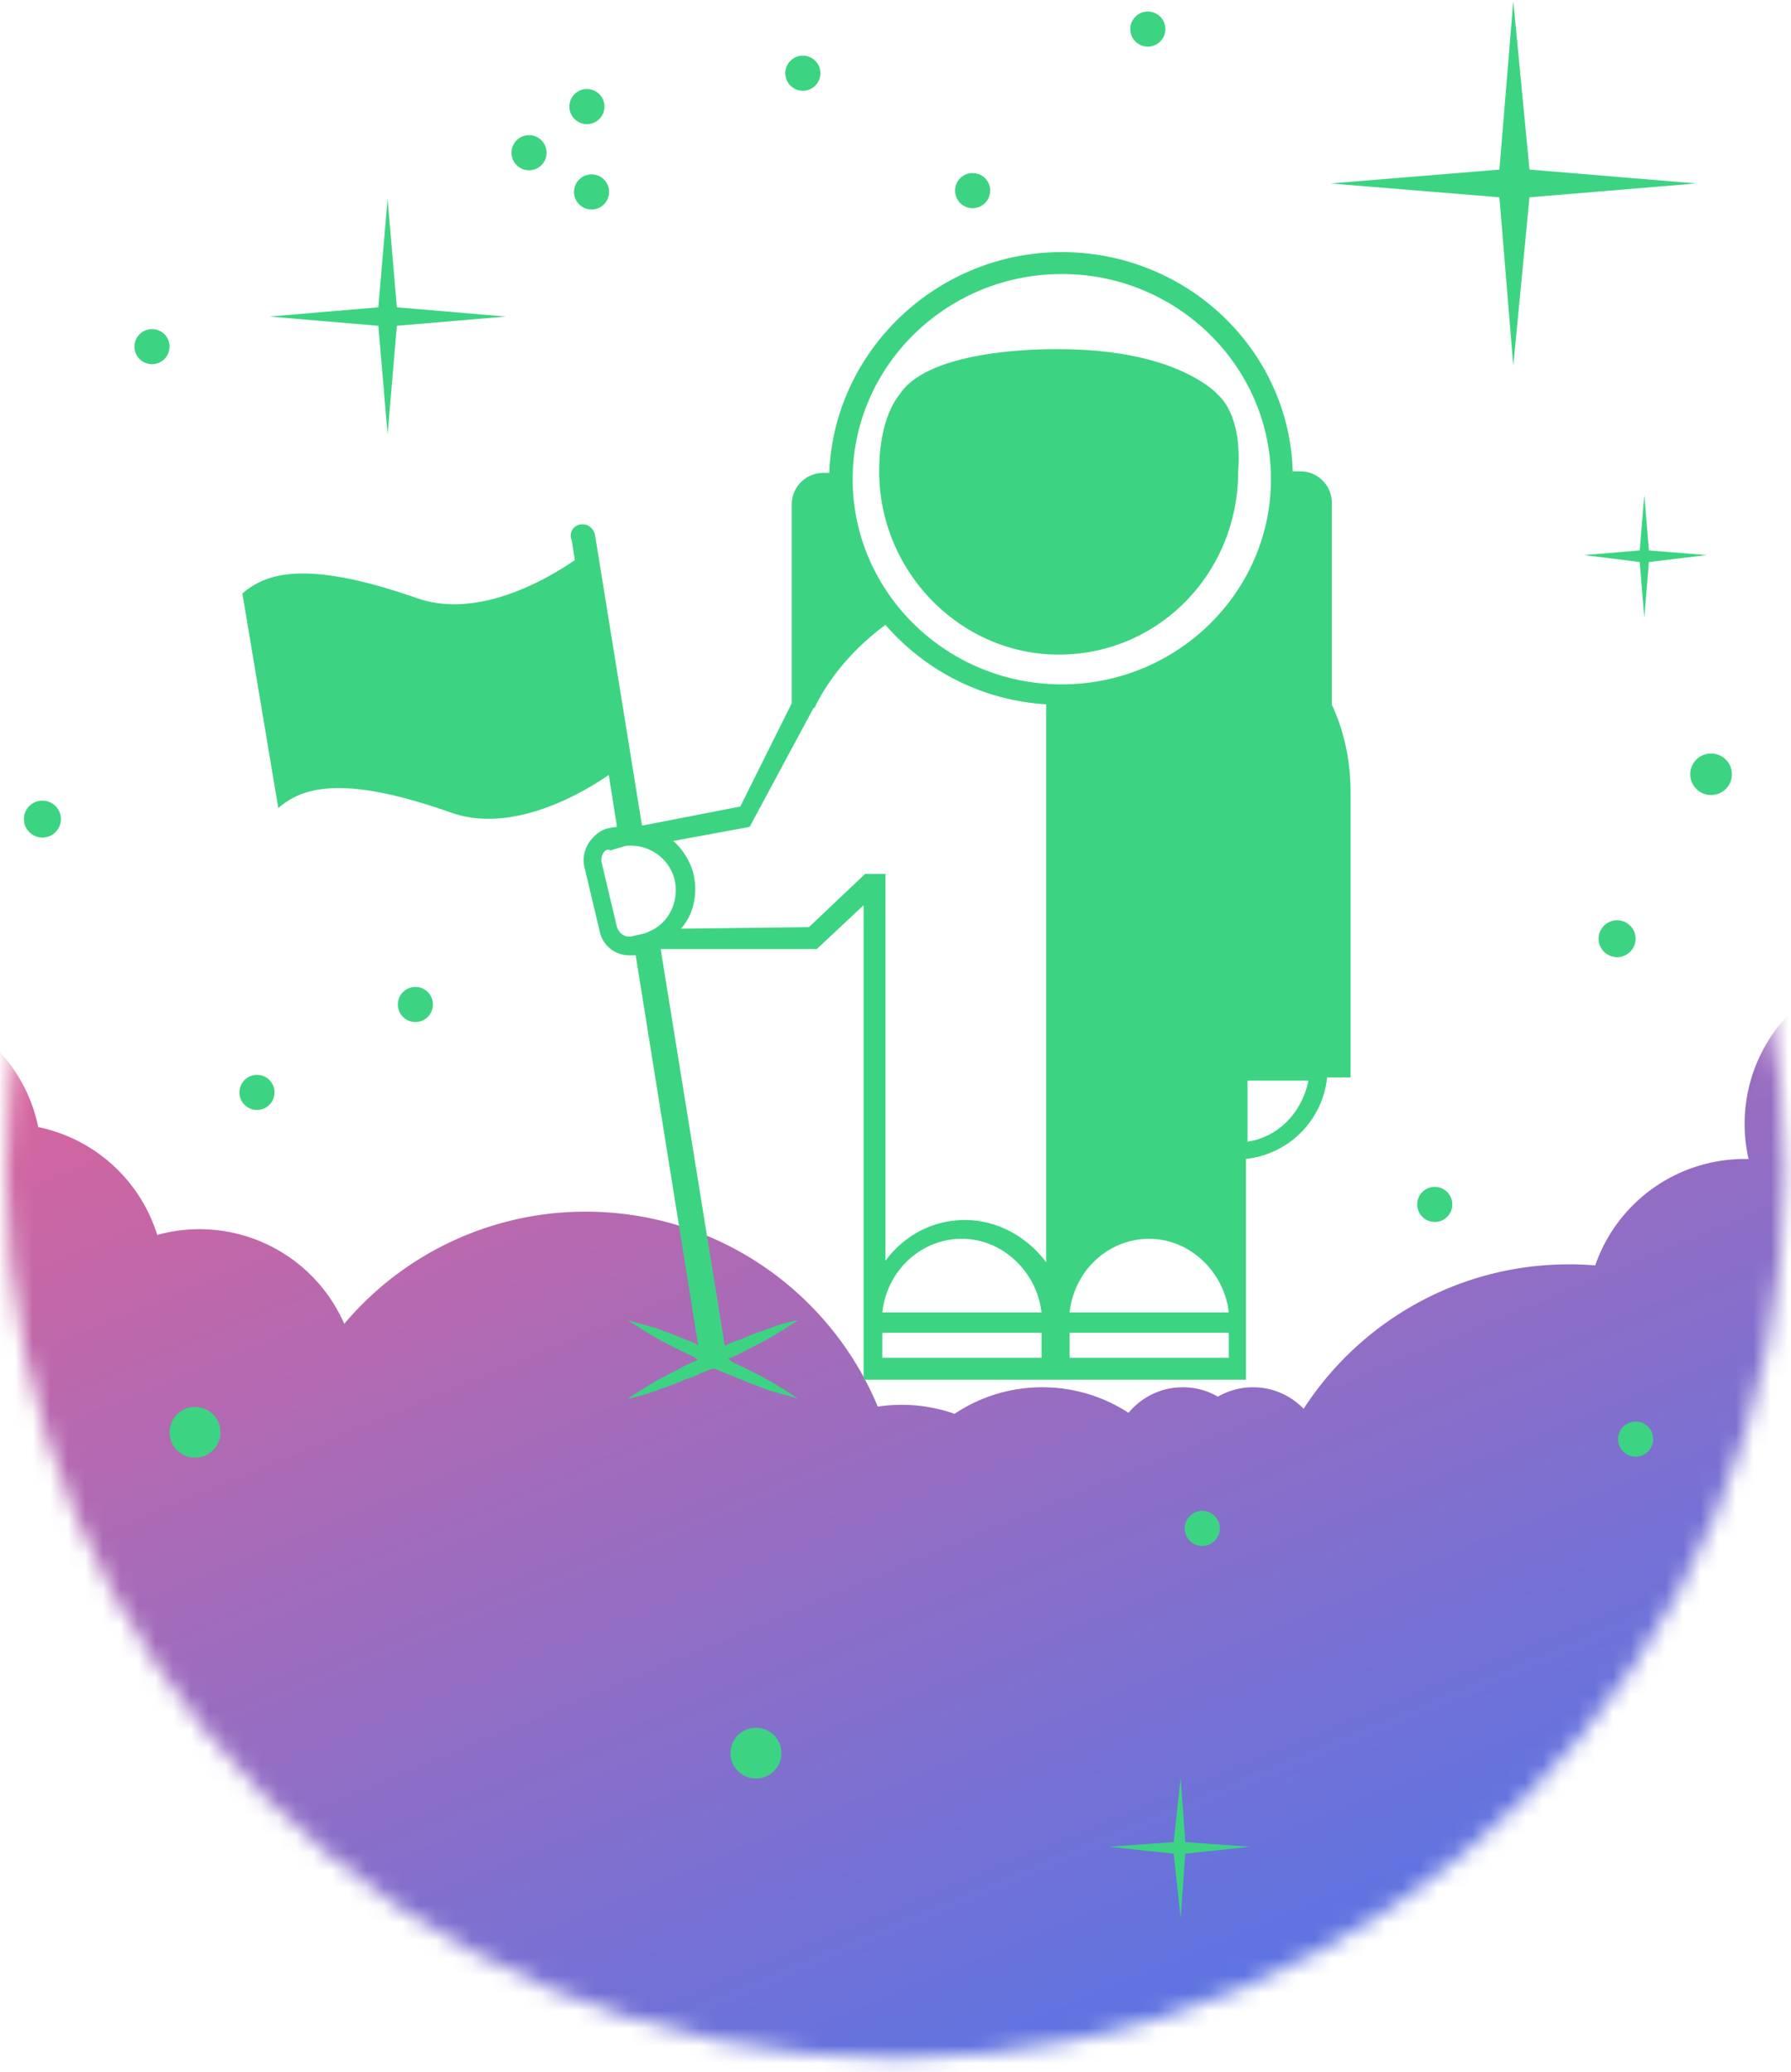 <svg xmlns="http://www.w3.org/2000/svg" xmlns:xlink="http://www.w3.org/1999/xlink" width="102" height="118" viewBox="0 0 102 118">
    <defs>
        <ellipse id="a" cx="50.637" cy="50.756" rx="50.637" ry="50.456"/>
        <linearGradient id="b" x1="0%" x2="106.621%" y1="-13.452%" y2="109.02%">
            <stop offset="0%" stop-color="#F7618B"/>
            <stop offset="100%" stop-color="#2A7AFF"/>
        </linearGradient>
    </defs>
    <g fill="none" fill-rule="evenodd">
        <g transform="translate(.36 16)">
            <mask id="c" fill="#fff">
                <use xlink:href="#a"/>
            </mask>
            <path fill="url(#b)" d="M-8.817 58.817C-12.917 57.977-16 54.348-16 50a9 9 0 0 1 17.817-1.817 9.015 9.015 0 0 1 6.779 6.142 9.002 9.002 0 0 1 10.65 5.063A17.961 17.961 0 0 1 33 53c7.498 0 13.925 4.585 16.631 11.103a9.07 9.07 0 0 1 4.372.41A8.958 8.958 0 0 1 59 63c1.812 0 3.5.536 4.912 1.457A3.992 3.992 0 0 1 67 63c.729 0 1.412.195 2 .535A3.982 3.982 0 0 1 71 63c1.132 0 2.154.47 2.882 1.226C77.09 59.276 82.662 56 89 56c.502 0 1 .02 1.49.06a9.004 9.004 0 0 1 8.734-6.057 9 9 0 1 1 8.553 6.995A9.03 9.03 0 0 1 108 59a8.978 8.978 0 0 1-3.013 6.72A17.923 17.923 0 0 1 107 74c0 7.804-4.967 14.449-11.912 16.944-6.474 7.545-19.23 12.203-44.088 12.203-46.384 0-51.105-16.217-51.21-37.15-4.255-.097-7.78-3.147-8.607-7.18z" mask="url(#c)"/>
        </g>
        <path fill="#3CD482" fill-rule="nonzero" d="M23.76 34.068c4.356 1.516 9.422-2.498 9.422-2.498l.978 6.154.978 6.065s-5.067 4.014-9.422 2.497c-6.045-2.14-8.445-1.516-9.867-.267L13.804 33.8c1.423-1.249 3.823-1.873 9.956.268zm45.689-11.506l-.178-.178-.089-.09c-.622-.535-3.022-2.408-8.889-2.408h-.266c-1.156 0-7.2.09-8.8 2.587-.445.535-1.156 1.873-1.156 4.37 0 5.708 4.622 10.435 10.222 10.435 5.69 0 10.223-4.637 10.223-10.435.177-2.497-.534-3.746-1.067-4.28zm-36.445 7.314c.445-.09.8.178.89.624L36.56 47h.089l5.511-1.07 2.933-5.887V28.716c0-.98.8-1.784 1.778-1.784h.356c.266-6.956 6.133-12.575 13.244-12.575 7.289 0 13.156 5.797 13.156 12.843v-.357h.444c.978 0 1.778.803 1.778 1.784v11.505c.711 1.517 1.067 3.211 1.067 4.995v16.232h-1.334a5.21 5.21 0 0 1-4.622 4.638v12.576H49.182v-3.568V51.55l-2.666 2.497h-8.89l3.645 22.565h.089c.267-.179.622-.268.889-.357.533-.268 1.155-.446 1.6-.624.978-.357 1.6-.446 1.6-.446s-.533.357-1.422.892c-.445.267-.978.535-1.511.802-.267.179-.534.268-.89.446 0 0-.088 0-.177.09.089 0 .089 0 .178.089.266.178.533.267.889.446.533.267 1.066.535 1.51.802.89.535 1.423.892 1.423.892s-.622-.178-1.6-.446c-.445-.178-.978-.356-1.6-.624-.267-.09-.622-.268-.889-.357-.178-.089-.444-.178-.622-.267h-.09-.088c-.267.089-.444.178-.711.267-.267.179-.622.268-.889.357-.533.268-1.156.446-1.6.624-.978.357-1.6.446-1.6.446s.533-.357 1.422-.892c.445-.267.978-.535 1.511-.802.267-.179.534-.268.89-.446 0 0 .088 0 .177-.09-.089 0-.089 0-.178-.089-.266-.178-.533-.267-.889-.446-.533-.267-1.066-.535-1.51-.802-.89-.535-1.423-.892-1.423-.892s.622.178 1.6.446c.444.178.978.356 1.6.624.267.09.533.178.8.357l-3.556-22.208h-.355c-.8 0-1.511-.535-1.689-1.338l-.889-3.746c-.089-.446 0-.892.267-1.338.266-.357.622-.713 1.066-.803 0 0 .356-.089.534-.089L32.56 30.768c-.178-.446.089-.803.444-.892zm14.312-2.14V27.2v.535zm13.155-12.13c-6.578 0-11.911 5.262-11.911 11.683 0 6.422 5.333 11.684 11.911 11.684 6.578 0 11.911-5.262 11.911-11.684 0-6.421-5.333-11.684-11.91-11.684zm9.511 59.132c-.266-2.32-2.222-4.192-4.533-4.192-2.311 0-4.267 1.784-4.533 4.192h9.066zm-10.666 0c-.267-2.32-2.223-4.192-4.534-4.192-2.31 0-4.266 1.784-4.533 4.192h9.067zm15.2-13.2h-3.467v3.478c1.778-.267 3.111-1.694 3.467-3.478zm-15.2 15.786v-1.427h-9.067v1.427h9.067zm10.666 0v-1.427h-9.066v1.427h9.066zm-20.71-27.56h1.155v22.03c1.066-1.426 2.666-2.318 4.533-2.318 1.867 0 3.556.98 4.622 2.408V39.062h1.067l1.117.967 6.61-2.545 2.05-1.9c3.497 1.817 5.245 5.028 5.245 9.632V60.29H70.96V49.765h-1.156v21.134-21.134h1.156v10.524h4.711V45.216c0-3.835-2.044-7.313-5.244-9.632-2.4 2.765-5.956 4.548-10.045 4.548-4 0-7.555-1.783-9.955-4.548-1.69 1.248-3.111 2.854-4 4.638 0 0 0 .089-.09.089l-3.644 6.778-4.355.803c.533.446.978 1.16 1.155 1.873.267 1.16 0 2.319-.71 3.121l7.288-.089 3.2-3.032zm-14.934-1.159c-.09.179-.09.357-.09.446l.89 3.746c.089.268.355.535.622.535h.178c.355-.089.889-.178.978-.267 1.155-.446 1.777-1.695 1.51-2.943-.266-1.16-1.333-1.963-2.488-1.963-.178 0-.356 0-.534.09-.088 0-.622.178-.622.178-.178-.09-.355 0-.444.178z"/>
        <g fill="#3CD482" fill-rule="nonzero" transform="translate(1.36)">
            <ellipse cx="44.363" cy="4.169" rx="1" ry="1"/>
            <ellipse cx="67.11" cy="87.038" rx="1" ry="1"/>
            <ellipse cx="54.033" cy="10.855" rx="1" ry="1"/>
            <ellipse cx="7.297" cy="19.74" rx="1" ry="1"/>
            <ellipse cx="22.297" cy="57.202" rx="1" ry="1"/>
            <ellipse cx="41.692" cy="99.835" rx="1.451" ry="1.445"/>
            <ellipse cx="9.747" cy="81.566" rx="1.451" ry="1.445"/>
            <ellipse cx="91.791" cy="81.953" rx="1" ry="1"/>
            <ellipse cx="80.352" cy="68.588" rx="1" ry="1"/>
            <ellipse cx="96.088" cy="44.092" rx="1.187" ry="1.183"/>
            <ellipse cx="28.769" cy="8.697" rx="1" ry="1"/>
            <ellipse cx="90.736" cy="53.456" rx="1.055" ry="1.051"/>
            <ellipse cx="1.055" cy="46.645" rx="1.055" ry="1.051"/>
            <ellipse cx="13.275" cy="62.21" rx="1" ry="1"/>
            <ellipse cx="32.066" cy="6.069" rx="1" ry="1"/>
            <ellipse cx="32.33" cy="10.93" rx="1" ry="1"/>
            <ellipse cx="64.011" cy="1.657" rx="1" ry="1"/>
            <path d="M21.242 17.501l6.198.526-6.198.525-.528 6.176-.527-6.176-6.198-.525 6.198-.526.527-6.175zM66.143 104.903l3.692.263-3.692.394-.264 3.68-.395-3.68-3.693-.394 3.693-.263.395-3.679zM92.55 31.348l3.296.262-3.297.395-.263 3.153-.264-3.153-3.165-.395 3.165-.262.264-3.154zM85.747 9.658l9.495.789-9.495.788-.923 9.592-.791-9.592-9.626-.788 9.626-.789.791-9.592z"/>
        </g>
    </g>
</svg>

